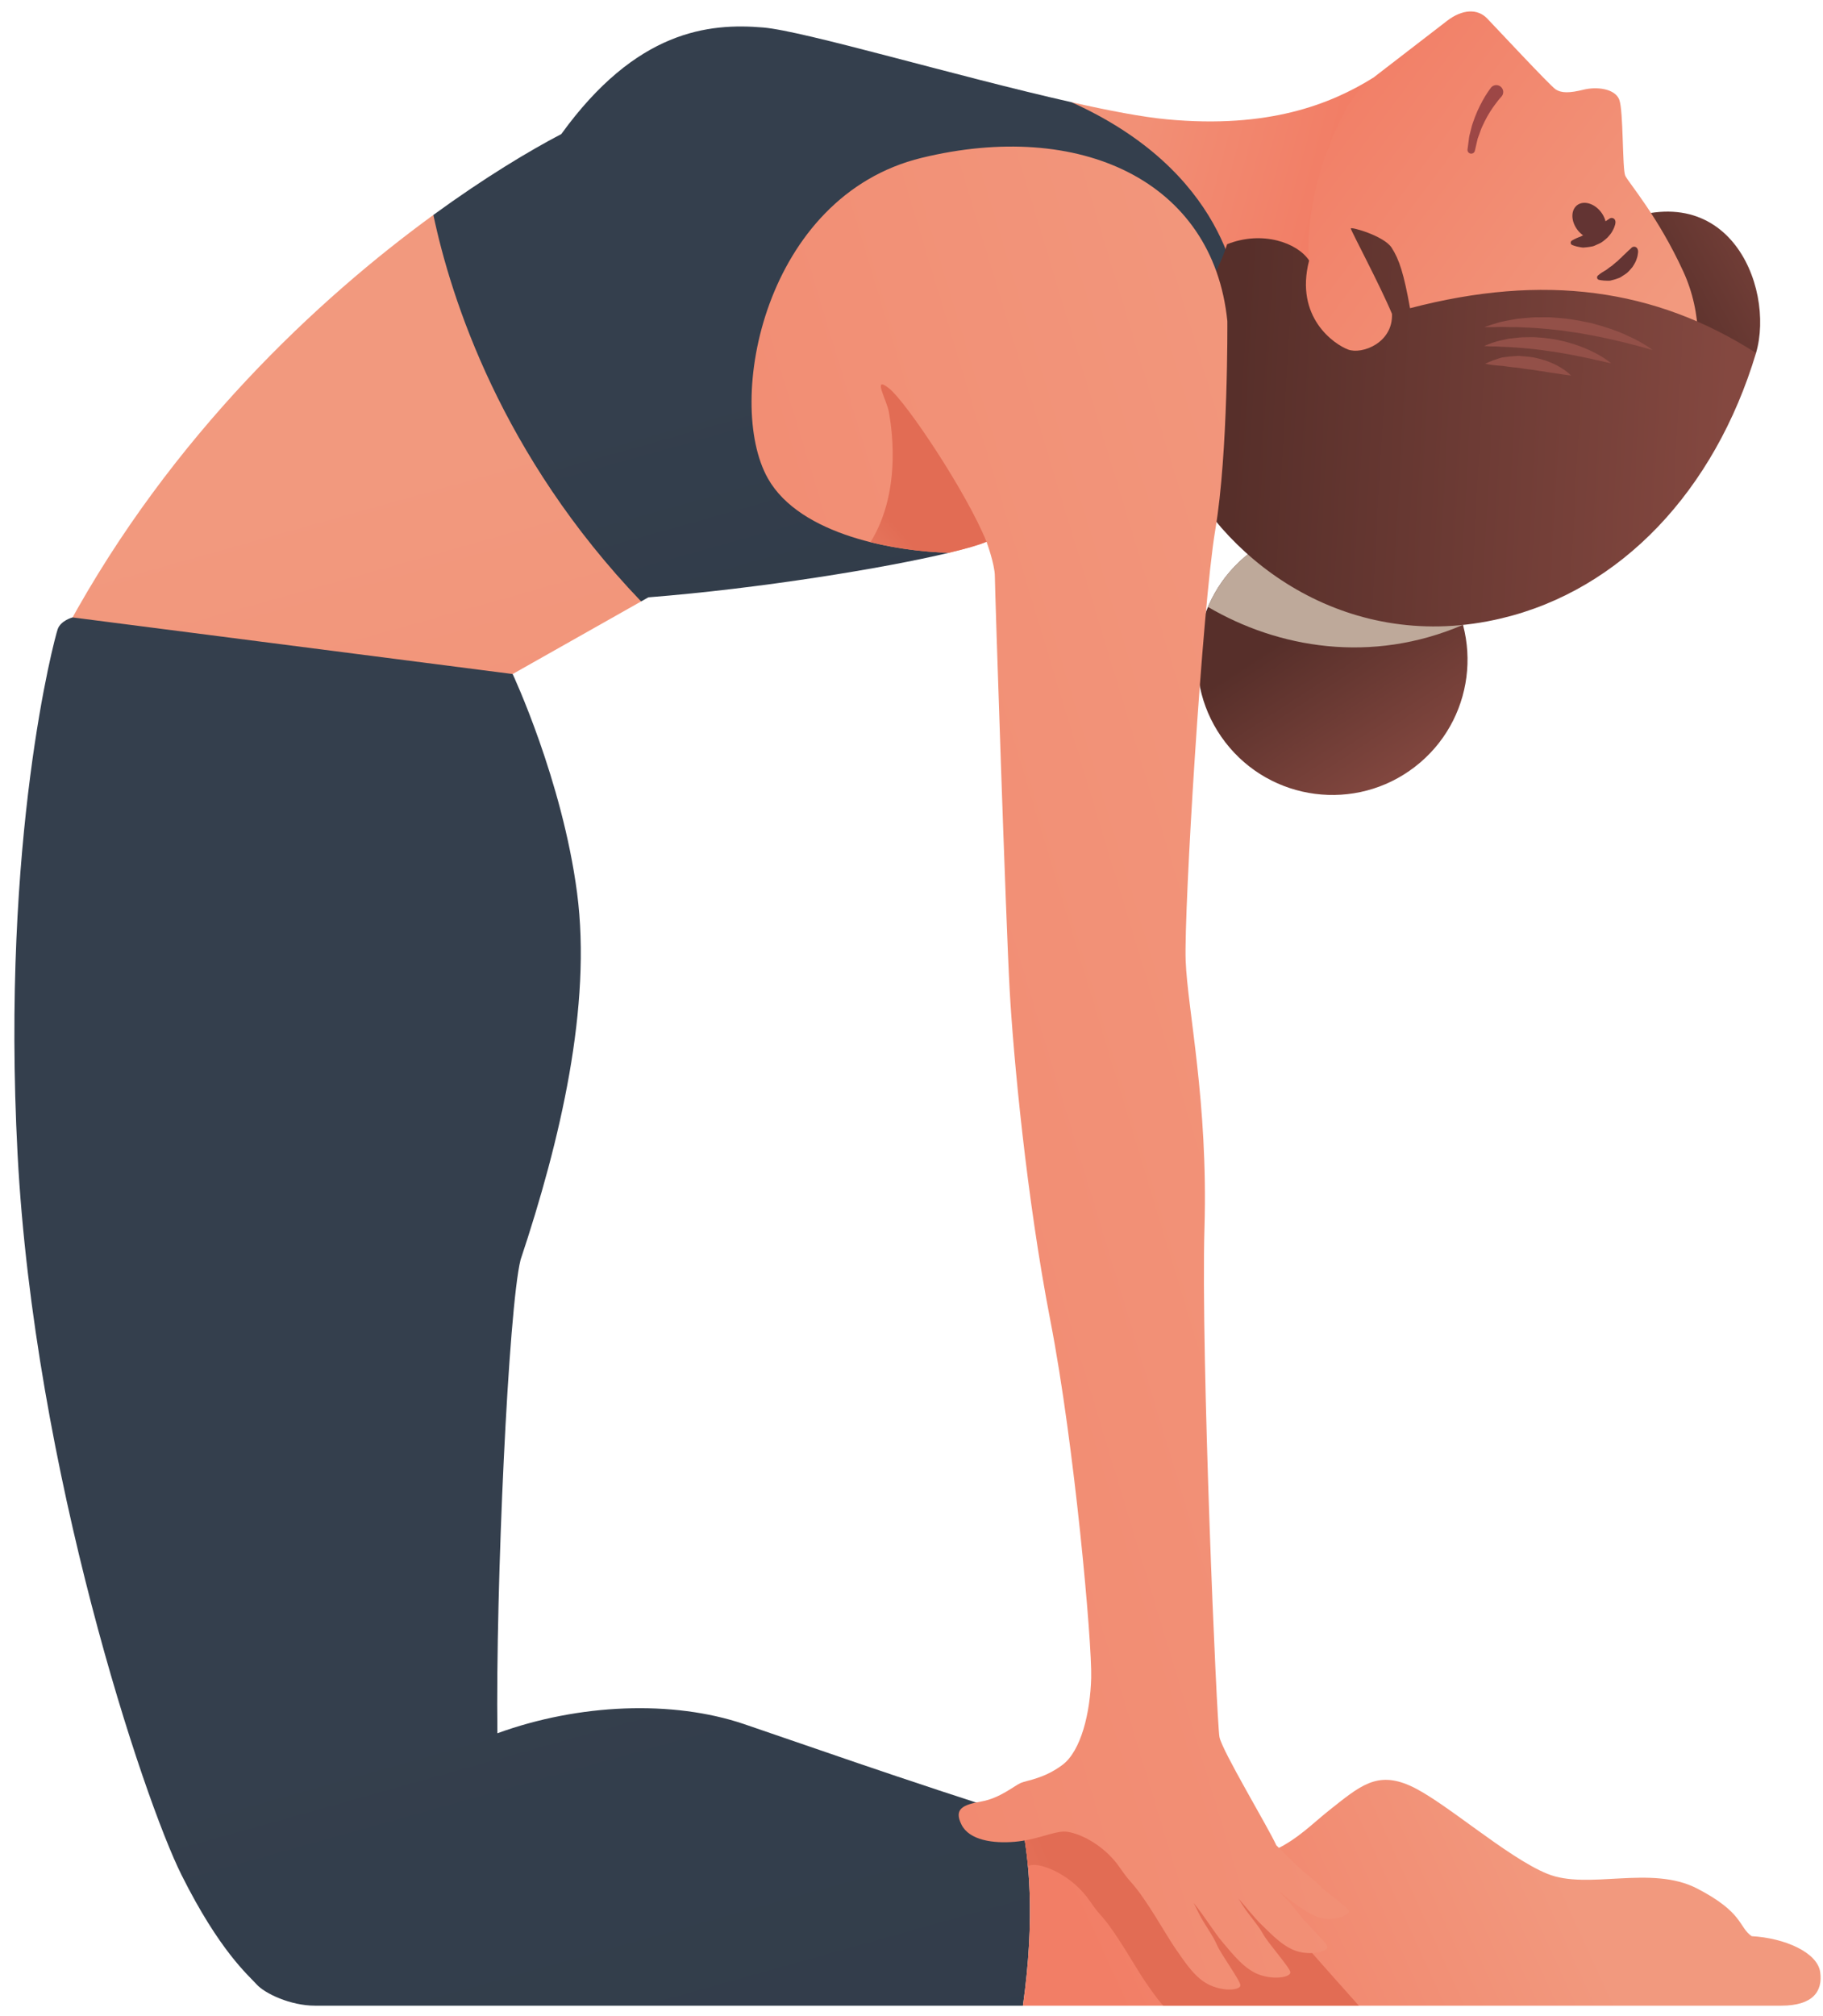 <svg width="123" height="136" viewBox="0 0 123 136" fill="none" xmlns="http://www.w3.org/2000/svg">
<path d="M92.641 5.253C89.748 7.042 85.576 8.687 78.755 8.052C77.083 7.897 74.814 7.462 72.287 6.893C81.154 15.394 80.778 16.703 83.726 21.347L90.623 18.937L92.641 5.253Z" fill="url(#paint0_linear_3_7)"/>
<path d="M4.56 42.256C4.56 42.256 10.56 43.98 19.123 44.917C27.686 45.854 34.123 45.73 34.123 45.73L43.258 40.569C37.748 30.918 32.248 20.105 29.24 14.499C21.502 20.136 11.6 29.317 4.56 42.256Z" fill="url(#paint1_linear_3_7)"/>
<path d="M72.287 6.893C64.507 5.14 54.28 2.091 51.497 1.855C47.809 1.542 42.934 2.043 37.872 9.043C35.728 10.163 32.699 11.979 29.239 14.499C30.435 20.155 33.825 30.729 43.257 40.569L43.747 40.293C51.25 39.701 59.672 38.33 64.027 37.286L82.809 21.668L83.725 21.348C83.645 19.183 82.596 11.531 72.287 6.893Z" fill="url(#paint2_linear_3_7)"/>
<path d="M118.481 23.811C119.799 19.323 116.497 11.158 108.063 15.517L103.068 19.367L110.956 29.61L118.481 23.811Z" fill="url(#paint3_linear_3_7)"/>
<path d="M82.674 50.071C79.6 46.08 80.343 40.355 84.333 37.283C88.322 34.207 94.047 34.95 97.121 38.94C100.195 42.929 99.451 48.655 95.462 51.729C91.474 54.804 85.747 54.06 82.674 50.071Z" fill="url(#paint4_linear_3_7)"/>
<path d="M87.066 34.76C95.76 41.618 102.648 38.518 107.506 35.311C113.642 31.253 116.134 23.907 113.577 18.32C111.868 14.595 109.872 12.307 109.661 11.859C109.45 11.411 109.544 7.437 109.249 6.711C108.955 5.982 107.744 5.824 106.83 6.053C105.918 6.278 105.346 6.296 104.947 6.018C104.547 5.742 100.98 1.908 100.333 1.238C99.684 0.57 98.66 0.615 97.629 1.41C95.695 2.899 93.856 4.319 92.222 5.577C90.516 6.89 87.954 12.887 88.328 17.576C88.328 17.576 84.831 18.25 81.379 19.993C81.379 19.993 81.382 19.996 81.383 19.997C80.855 23.151 80.712 29.744 87.066 34.76Z" fill="url(#paint5_linear_3_7)"/>
<path d="M106.441 15.516C105.986 14.927 105.973 14.178 106.41 13.842C106.844 13.508 107.565 13.711 108.019 14.301C108.473 14.89 108.488 15.64 108.052 15.974C107.616 16.311 106.897 16.104 106.441 15.516Z" fill="#633433"/>
<path d="M108.999 14.997C108.994 15 109.003 15.051 108.974 15.155C108.946 15.265 108.892 15.406 108.809 15.556C108.731 15.716 108.598 15.874 108.449 16.035C108.281 16.179 108.108 16.348 107.883 16.44C107.775 16.487 107.666 16.536 107.558 16.585C107.453 16.633 107.331 16.633 107.225 16.658C107.115 16.676 107.008 16.684 106.909 16.693C106.809 16.714 106.713 16.687 106.625 16.676C106.278 16.619 106.074 16.526 106.074 16.526C105.987 16.489 105.951 16.388 105.99 16.305C106.004 16.271 106.025 16.249 106.054 16.23L106.084 16.212C106.084 16.212 106.282 16.093 106.542 15.995C106.676 15.962 106.811 15.861 106.956 15.794C107.028 15.756 107.11 15.739 107.176 15.684L107.393 15.552C107.465 15.513 107.539 15.477 107.604 15.421C107.669 15.369 107.741 15.326 107.813 15.288C107.932 15.184 108.072 15.107 108.18 15.026C108.293 14.943 108.393 14.883 108.458 14.84C108.528 14.801 108.582 14.755 108.58 14.759C108.688 14.671 108.848 14.685 108.937 14.793C108.969 14.835 108.988 14.88 108.993 14.927L108.999 14.997Z" fill="#633433"/>
<path d="M110.519 16.898C110.516 16.901 110.533 16.947 110.518 17.058C110.509 17.168 110.483 17.317 110.423 17.477C110.372 17.651 110.266 17.826 110.145 18.012C110.003 18.177 109.859 18.37 109.651 18.5C109.551 18.564 109.453 18.63 109.353 18.694C109.256 18.759 109.136 18.777 109.037 18.822C108.931 18.86 108.827 18.881 108.73 18.907C108.636 18.945 108.537 18.933 108.45 18.936C108.097 18.934 107.877 18.875 107.877 18.875C107.787 18.854 107.735 18.761 107.76 18.672C107.769 18.637 107.786 18.608 107.812 18.588L107.838 18.564C107.838 18.564 108.014 18.416 108.255 18.277C108.38 18.22 108.499 18.101 108.632 18.012C108.695 17.962 108.774 17.931 108.83 17.866L109.022 17.701C109.088 17.652 109.155 17.602 109.211 17.538C109.266 17.477 109.328 17.424 109.393 17.373C109.497 17.253 109.622 17.154 109.716 17.056C109.814 16.957 109.902 16.88 109.959 16.828C110.024 16.777 110.067 16.724 110.063 16.73C110.157 16.623 110.319 16.613 110.423 16.704C110.46 16.739 110.488 16.782 110.5 16.828L110.519 16.898Z" fill="#633433"/>
<path d="M101.314 6.506C101.306 6.518 101.148 6.678 100.919 6.989C100.686 7.292 100.401 7.725 100.175 8.185C100.069 8.419 99.942 8.647 99.872 8.878C99.8 9.108 99.694 9.316 99.664 9.507C99.579 9.885 99.52 10.135 99.52 10.135L99.511 10.17C99.481 10.305 99.345 10.39 99.209 10.358C99.081 10.329 98.998 10.208 99.015 10.08C99.015 10.08 99.051 9.803 99.106 9.388C99.119 9.173 99.204 8.942 99.261 8.683C99.314 8.421 99.423 8.163 99.515 7.898C99.713 7.371 99.979 6.868 100.198 6.503C100.417 6.14 100.613 5.896 100.604 5.904C100.767 5.708 101.063 5.684 101.258 5.85C101.456 6.015 101.481 6.31 101.314 6.506Z" fill="#9D4746"/>
<path d="M81.504 40.942C86.222 43.712 92.521 44.809 98.708 42.151C98.408 41.018 97.882 39.926 97.121 38.94C94.048 34.95 88.322 34.207 84.333 37.283C83.045 38.273 82.097 39.543 81.504 40.942Z" fill="#BEA99A"/>
<path d="M118.481 23.811C111.664 19.443 104.139 18.435 95.138 20.79C94.718 18.464 94.411 17.506 93.895 16.708C93.381 15.91 91.137 15.28 91.14 15.412C91.142 15.543 93.145 19.309 93.918 21.17C94 23.129 91.892 23.925 90.962 23.58C90.033 23.232 87.339 21.416 88.327 17.575C87.555 16.386 85.18 15.524 82.794 16.475C81.574 20.414 76.826 25.657 79.62 31.422C82.834 38.067 91.109 44.136 101.304 41.711C109.362 39.796 115.688 33.107 118.481 23.811Z" fill="url(#paint6_linear_3_7)"/>
<path d="M111.505 23.612C111.505 23.612 110.796 23.404 109.745 23.139C109.48 23.076 109.197 23.008 108.895 22.936C108.594 22.868 108.276 22.801 107.949 22.728C107.289 22.606 106.592 22.455 105.884 22.373C105.532 22.31 105.179 22.271 104.83 22.238C104.481 22.197 104.136 22.168 103.802 22.142C103.47 22.113 103.149 22.104 102.839 22.087C102.53 22.07 102.24 22.06 101.969 22.065C101.7 22.058 101.45 22.057 101.231 22.053C101.009 22.064 100.817 22.064 100.655 22.065C100.334 22.07 100.15 22.063 100.15 22.063C100.15 22.063 100.322 22 100.629 21.902C100.782 21.854 100.971 21.795 101.189 21.734C101.407 21.676 101.66 21.632 101.932 21.584C102.07 21.56 102.213 21.534 102.36 21.506C102.511 21.487 102.666 21.477 102.824 21.462C103.141 21.435 103.478 21.39 103.825 21.404C104.175 21.407 104.537 21.386 104.902 21.427C105.267 21.456 105.636 21.485 106.004 21.54C106.374 21.593 106.74 21.663 107.096 21.74C107.455 21.804 107.798 21.923 108.133 22.012C108.797 22.213 109.406 22.444 109.905 22.687C110.412 22.916 110.812 23.152 111.087 23.322C111.358 23.497 111.505 23.612 111.505 23.612Z" fill="#935048"/>
<path d="M108.703 24.508C108.703 24.508 108.163 24.386 107.353 24.206C106.955 24.119 106.49 24.025 105.997 23.927C105.502 23.84 104.977 23.742 104.446 23.674C104.184 23.629 103.917 23.604 103.657 23.57C103.397 23.535 103.139 23.513 102.889 23.49C102.641 23.464 102.398 23.452 102.167 23.435C101.935 23.417 101.716 23.403 101.513 23.4C101.308 23.391 101.121 23.379 100.954 23.37C100.786 23.372 100.64 23.365 100.518 23.363C100.273 23.352 100.13 23.338 100.13 23.338C100.13 23.338 100.261 23.283 100.489 23.197C100.72 23.108 101.056 22.995 101.473 22.916C101.576 22.895 101.684 22.873 101.797 22.848C101.909 22.831 102.025 22.823 102.146 22.808C102.388 22.784 102.644 22.743 102.909 22.749C103.171 22.748 103.448 22.73 103.726 22.758C104.004 22.773 104.285 22.798 104.565 22.842C104.844 22.877 105.122 22.932 105.393 22.997C105.664 23.048 105.924 23.143 106.18 23.212C106.683 23.373 107.138 23.56 107.515 23.754C108.276 24.128 108.703 24.508 108.703 24.508Z" fill="#935048"/>
<path d="M105.997 25.328C105.997 25.328 105.9 25.316 105.729 25.298C105.566 25.272 105.332 25.247 105.06 25.199C104.789 25.156 104.469 25.12 104.141 25.055C103.804 25.026 103.459 24.935 103.105 24.909C102.929 24.885 102.753 24.863 102.581 24.832C102.41 24.799 102.235 24.793 102.072 24.776C101.905 24.759 101.742 24.737 101.589 24.714C101.434 24.685 101.289 24.67 101.152 24.666C100.61 24.633 100.214 24.538 100.214 24.538C100.214 24.538 100.553 24.354 101.111 24.183C101.182 24.162 101.257 24.14 101.334 24.116C101.408 24.103 101.49 24.095 101.569 24.083C101.734 24.062 101.91 24.043 102.091 24.03C102.271 24.018 102.46 23.995 102.649 24.022C102.839 24.032 103.034 24.053 103.224 24.074C103.416 24.095 103.607 24.134 103.79 24.183C103.973 24.231 104.151 24.281 104.324 24.336C104.493 24.395 104.654 24.469 104.806 24.533C104.956 24.599 105.097 24.668 105.221 24.747C105.47 24.889 105.669 25.032 105.801 25.146C105.934 25.253 105.997 25.328 105.997 25.328Z" fill="#935048"/>
<path d="M68.839 122.539C61.525 120.25 53.195 117.309 50.185 116.292C45.372 114.667 39.06 114.917 33.56 116.917C33.435 107.042 34.31 88.23 35.123 84.98C37.811 76.916 39.936 67.855 38.936 60.23C37.936 52.605 34.589 45.467 34.589 45.467L4.896 41.648C4.896 41.648 4.102 41.853 3.894 42.438C3.686 43.022 0.061 56.48 1.186 77.855C2.311 99.23 9.686 121.354 12.249 126.479C14.812 131.604 16.749 133.229 17.312 133.854C17.875 134.479 19.604 135.292 21.25 135.292C23.595 135.292 46.076 135.292 69.02 135.292C69.851 129.367 69.453 125.201 68.839 122.539Z" fill="url(#paint7_linear_3_7)"/>
<path d="M122.81 133.021C122.622 131.708 120.435 130.729 118.185 130.604C117.29 129.971 117.643 129.02 114.518 127.395C111.393 125.77 107.143 127.52 104.393 126.395C101.643 125.27 97.393 121.457 95.143 120.457C92.893 119.457 91.768 120.457 89.643 122.145C87.518 123.833 85.643 126.333 79.518 125.395C77.225 125.044 73.213 123.908 68.838 122.539C69.452 125.201 69.85 129.367 69.016 135.292C93.78 135.292 119.08 135.292 120.184 135.292C122.31 135.292 122.998 134.334 122.81 133.021Z" fill="url(#paint8_linear_3_7)"/>
<path d="M83.454 125.51C82.369 125.648 81.084 125.635 79.518 125.396C77.225 125.045 73.213 123.909 68.838 122.54C69.05 123.459 69.231 124.57 69.35 125.857C69.476 125.835 69.609 125.802 69.722 125.798C70.503 125.767 72.378 126.548 73.535 128.236C73.825 128.659 74.061 128.965 74.265 129.187C75.326 130.345 76.635 132.763 77.29 133.7C77.662 134.231 78.047 134.809 78.49 135.294C83.031 135.294 87.482 135.294 91.685 135.294C90.474 133.966 84.294 126.931 84.087 126.726C83.981 126.481 83.749 126.045 83.454 125.51Z" fill="url(#paint9_linear_3_7)"/>
<path d="M89.082 127.224C88.694 126.801 88.08 126.404 87.639 125.975C87.251 125.597 86.337 124.696 86.114 124.475C85.614 123.344 82.453 118.098 82.279 117.173C82.091 116.173 81.018 91.315 81.268 82.815C81.518 74.315 80.123 68.106 79.998 64.794C79.873 61.482 81.123 40.919 81.998 35.731C82.873 30.543 82.811 21.668 82.811 21.668C81.853 12.147 72.811 8.064 62.186 10.647C51.561 13.23 48.894 27.106 51.811 32.273C53.991 36.134 60.496 37.202 64.029 37.287C65.188 37.01 66.075 36.754 66.561 36.544C66.561 36.544 67.124 38.071 67.124 38.87C67.124 39.669 67.874 62.356 68.124 66.794C68.374 71.232 69.249 80.732 70.874 89.107C72.499 97.482 73.687 110.799 73.624 113.174C73.561 115.549 72.936 118.112 71.686 119.049C70.436 119.986 69.311 120.08 68.873 120.268C68.435 120.456 67.467 121.299 66.217 121.518C64.967 121.737 64.342 122.018 64.873 123.081C65.404 124.144 67.029 124.362 68.467 124.237C69.905 124.112 70.967 123.581 71.748 123.549C72.529 123.518 74.404 124.299 75.561 125.987C75.851 126.41 76.087 126.716 76.291 126.938C77.353 128.096 78.661 130.514 79.316 131.451C79.972 132.389 80.66 133.482 81.66 133.92C82.66 134.358 83.691 134.233 83.691 133.92C83.691 133.607 82.378 131.826 82.097 131.17C81.816 130.514 81.253 129.795 80.909 129.107C80.815 128.92 80.682 128.651 80.539 128.361C81.297 129.297 81.931 130.359 82.474 130.995C83.216 131.866 84.005 132.89 85.042 133.229C86.079 133.57 87.094 133.347 87.063 133.036C87.034 132.725 85.557 131.077 85.215 130.45C84.872 129.824 84.243 129.162 83.836 128.511C83.763 128.395 83.667 128.24 83.564 128.073C84.143 128.726 84.659 129.388 85.098 129.813C85.868 130.559 86.693 131.443 87.69 131.668C88.687 131.894 89.614 131.597 89.558 131.309C89.503 131.022 87.98 129.617 87.606 129.063C87.27 128.568 86.728 128.066 86.302 127.558C86.57 127.794 86.825 128.013 87.047 128.173C87.791 128.709 88.6 129.358 89.474 129.426C90.347 129.493 91.096 129.127 91.013 128.889C90.933 128.651 89.467 127.647 89.082 127.224Z" fill="url(#paint10_linear_3_7)"/>
<path d="M59.977 26.189C58.811 25.273 59.852 27.021 59.977 27.814C60.068 28.386 60.967 32.977 58.734 36.569C60.664 37.05 62.591 37.252 64.028 37.286C65.187 37.01 66.074 36.754 66.56 36.544C65.227 33.23 61.143 27.105 59.977 26.189Z" fill="url(#paint11_linear_3_7)"/>
<defs>
<linearGradient id="paint0_linear_3_7" x1="69.706" y1="8.337" x2="89.019" y2="13.524" gradientUnits="userSpaceOnUse">
<stop stop-color="#F2997E"/>
<stop offset="1" stop-color="#F27E66"/>
</linearGradient>
<linearGradient id="paint1_linear_3_7" x1="21.577" y1="33.108" x2="51.793" y2="140.773" gradientUnits="userSpaceOnUse">
<stop stop-color="#F2997E"/>
<stop offset="1" stop-color="#F27E66"/>
</linearGradient>
<linearGradient id="paint2_linear_3_7" x1="57.995" y1="22.888" x2="88.212" y2="130.555" gradientUnits="userSpaceOnUse">
<stop stop-color="#343F4D"/>
<stop offset="0.581" stop-color="#2B3440"/>
<stop offset="1" stop-color="#222A33"/>
</linearGradient>
<linearGradient id="paint3_linear_3_7" x1="123.12" y1="15.046" x2="111.358" y2="21.541" gradientUnits="userSpaceOnUse">
<stop stop-color="#844840"/>
<stop offset="1" stop-color="#572F2A"/>
</linearGradient>
<linearGradient id="paint4_linear_3_7" x1="95.25" y1="52.711" x2="88.278" y2="42.025" gradientUnits="userSpaceOnUse">
<stop stop-color="#844840"/>
<stop offset="1" stop-color="#572F2A"/>
</linearGradient>
<linearGradient id="paint5_linear_3_7" x1="107.43" y1="27.573" x2="85.292" y2="11.064" gradientUnits="userSpaceOnUse">
<stop stop-color="#F2997E"/>
<stop offset="1" stop-color="#F27E66"/>
</linearGradient>
<linearGradient id="paint6_linear_3_7" x1="116.415" y1="30.083" x2="83.347" y2="28.25" gradientUnits="userSpaceOnUse">
<stop stop-color="#844840"/>
<stop offset="1" stop-color="#572F2A"/>
</linearGradient>
<linearGradient id="paint7_linear_3_7" x1="35.533" y1="108.425" x2="130.985" y2="448.534" gradientUnits="userSpaceOnUse">
<stop stop-color="#343F4D"/>
<stop offset="0.581" stop-color="#2B3440"/>
<stop offset="1" stop-color="#222A33"/>
</linearGradient>
<linearGradient id="paint8_linear_3_7" x1="104.58" y1="124.54" x2="76.455" y2="137.415" gradientUnits="userSpaceOnUse">
<stop stop-color="#F2997E"/>
<stop offset="1" stop-color="#F27E66"/>
</linearGradient>
<linearGradient id="paint9_linear_3_7" x1="51.345" y1="141.39" x2="73.657" y2="131.765" gradientUnits="userSpaceOnUse">
<stop stop-color="#F2997E"/>
<stop offset="1" stop-color="#E26C54"/>
</linearGradient>
<linearGradient id="paint10_linear_3_7" x1="106.777" y1="62.159" x2="5.991" y2="92.752" gradientUnits="userSpaceOnUse">
<stop stop-color="#F2997E"/>
<stop offset="1" stop-color="#F27E66"/>
</linearGradient>
<linearGradient id="paint11_linear_3_7" x1="51.658" y1="41.362" x2="59.498" y2="34.376" gradientUnits="userSpaceOnUse">
<stop stop-color="#F2997E"/>
<stop offset="1" stop-color="#E26C54"/>
</linearGradient>
</defs>
</svg>
